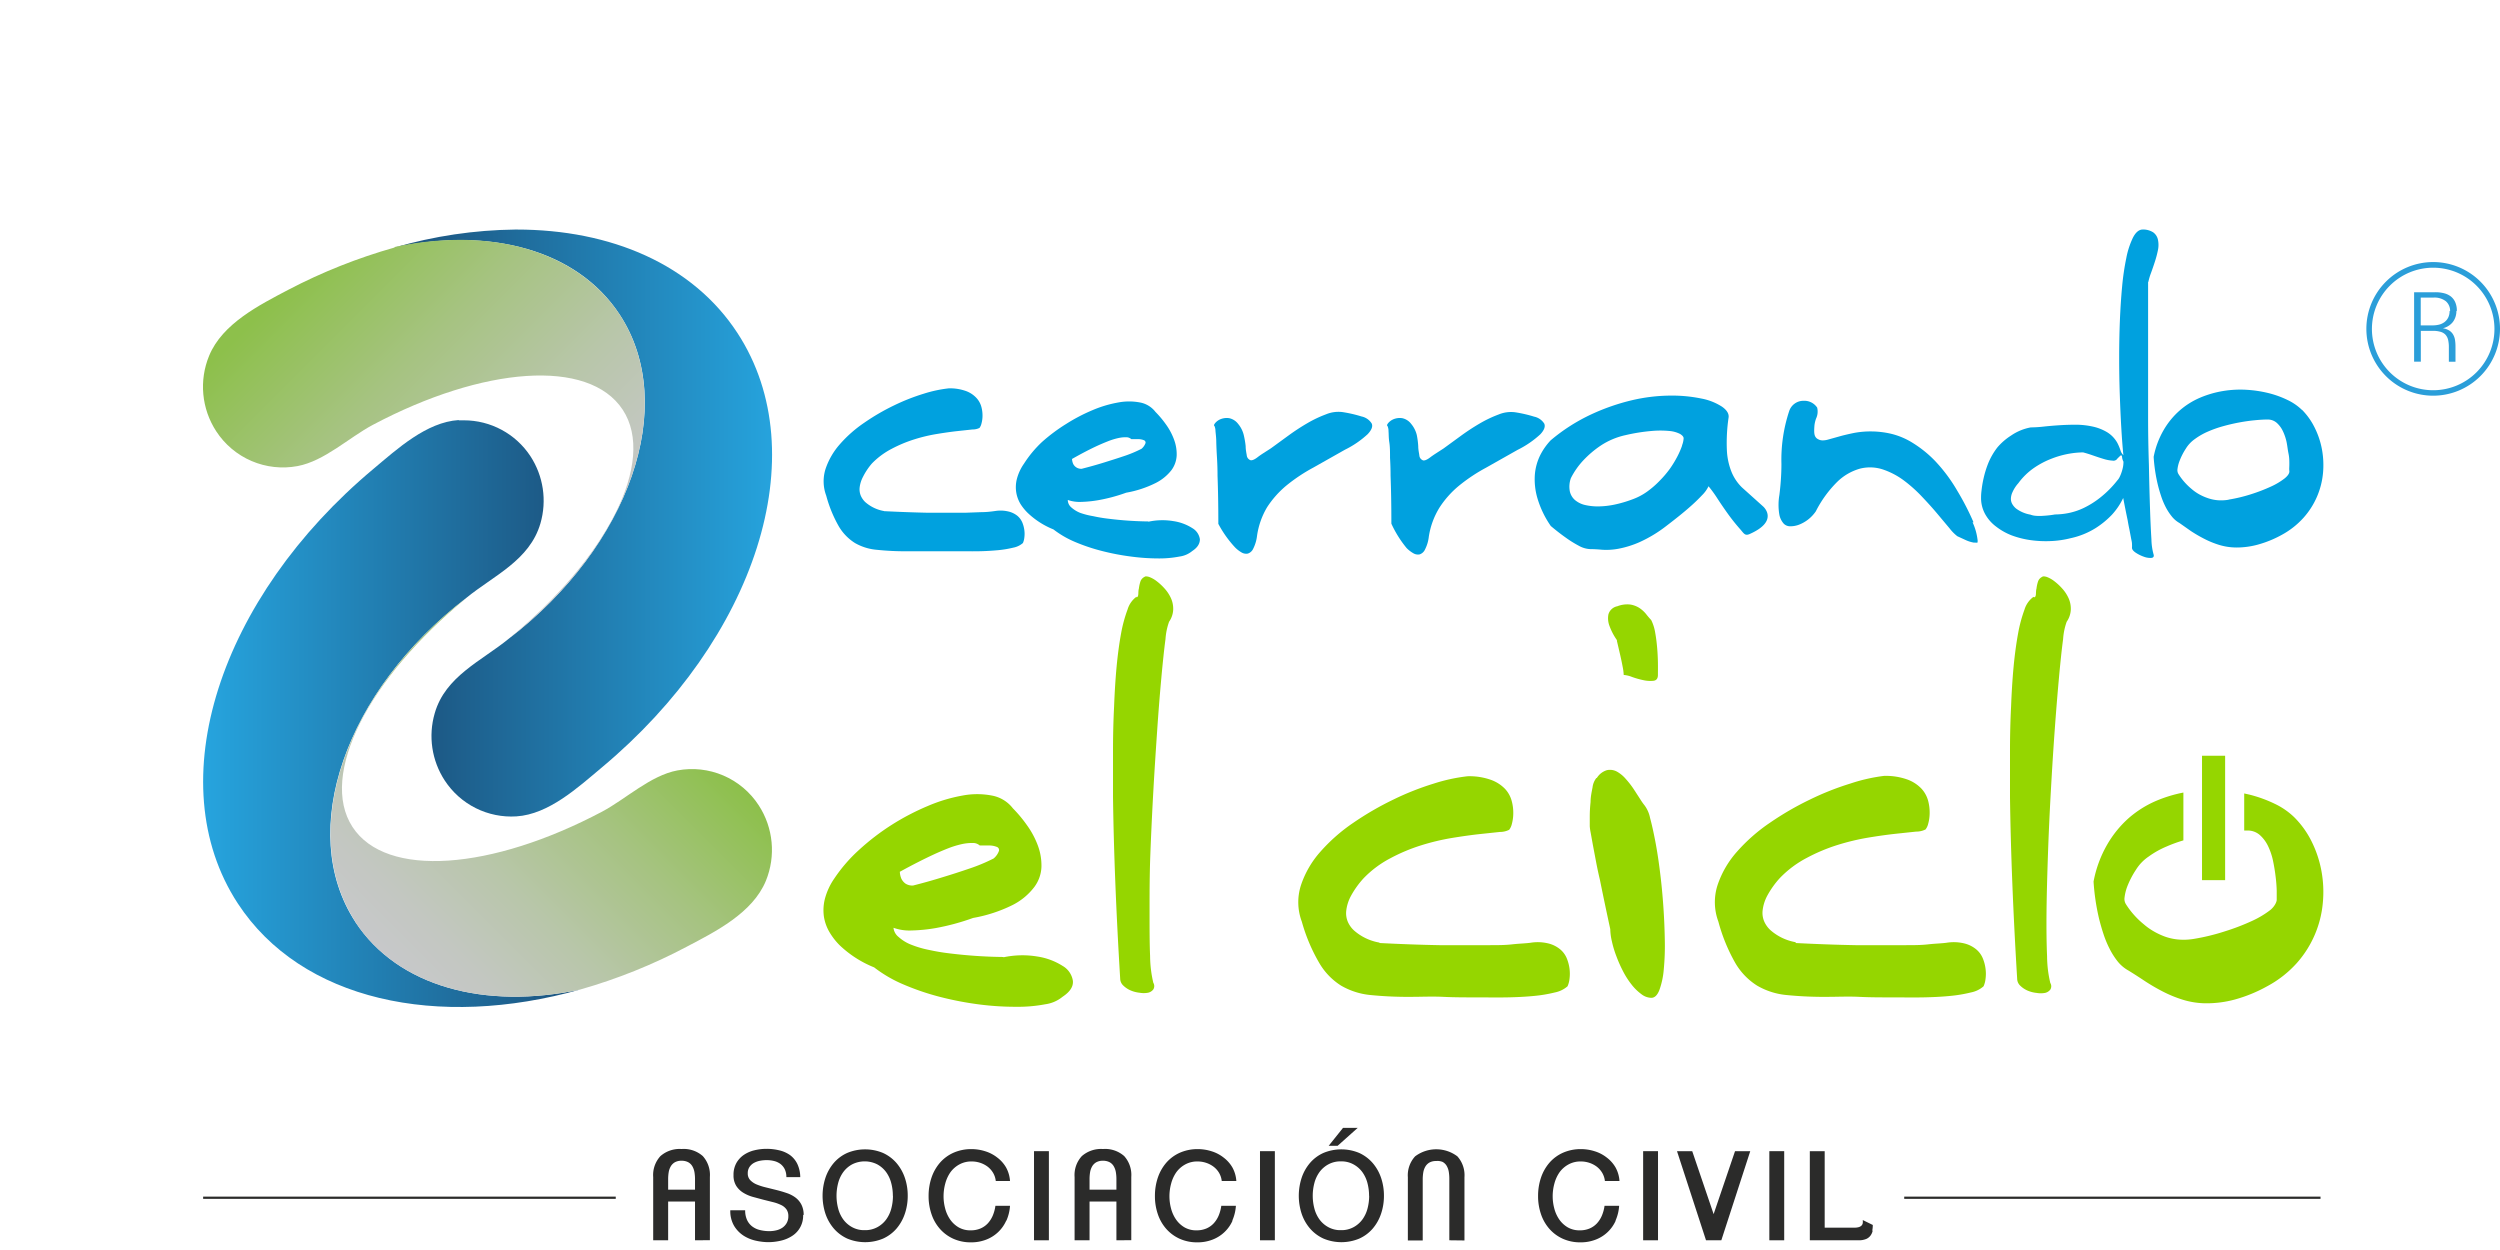 <svg xmlns="http://www.w3.org/2000/svg" xmlns:xlink="http://www.w3.org/1999/xlink" viewBox="0 0 279.13 139.53"><defs><clipPath id="clip-path" transform="translate(22.35 25.63)"><rect width="256.78" height="113.08" style="fill:none"/></clipPath><clipPath id="clip-path-2" transform="translate(22.35 25.63)"><path d="M28.87,21.27c-3.61.23-6.87,3.23-9.51,5.44-17.17,14.35-24,35-15.16,48.53,7.09,10.84,22.3,14.1,38.25,9.61-10.58,2.27-20.38-.29-25.13-7.55-6.63-10.14-1.07-25.84,12.39-36.17,3.06-2.5,7.08-4.19,8.28-8.32a9.09,9.09,0,0,0-1.12-7.51,8.88,8.88,0,0,0-7.44-4l-.56,0" style="fill:none"/></clipPath><linearGradient id="Degradado_sin_nombre" x1="-306.76" y1="188.37" x2="-304.69" y2="188.37" gradientTransform="matrix(20.36, 0, 0, -20.36, 6268.52, 3916.24)" gradientUnits="userSpaceOnUse"><stop offset="0" stop-color="#26a4de"/><stop offset="1" stop-color="#1c527d"/></linearGradient><clipPath id="clip-path-3" transform="translate(22.35 25.63)"><path d="M17.31,77.3c4.75,7.26,14.55,9.82,25.13,7.55a61.08,61.08,0,0,0,11.89-4.78c3.2-1.68,7.35-3.76,8.83-7.35a9.13,9.13,0,0,0-.8-8.44,8.88,8.88,0,0,0-9.08-3.89c-3,.56-5.75,3.19-8.4,4.6C32.55,71.52,20.75,72.47,17,66.69s1.78-16.59,12.73-25.56c-13.46,10.33-19,26-12.39,36.17" style="fill:none"/></clipPath><linearGradient id="Degradado_sin_nombre_2" x1="-307.84" y1="174.85" x2="-305.77" y2="174.85" gradientTransform="matrix(20.11, 0, 0, -20.11, 6203.99, 3580.2)" gradientUnits="userSpaceOnUse"><stop offset="0" stop-color="#c7c8ca"/><stop offset="0.01" stop-color="#c7c8ca"/><stop offset="0.15" stop-color="#c3c7c1"/><stop offset="0.38" stop-color="#b8c6a9"/><stop offset="0.67" stop-color="#a6c381"/><stop offset="1" stop-color="#8dc04b"/></linearGradient><clipPath id="clip-path-4" transform="translate(22.35 25.63)"><path d="M35.17,0A50.25,50.25,0,0,0,21.72,2C32.3-.31,42.1,2.24,46.85,9.51c6.63,10.14,1.06,25.83-12.39,36.17-3.06,2.5-7.08,4.19-8.27,8.32a9.08,9.08,0,0,0,1.12,7.52,8.88,8.88,0,0,0,8,4c3.61-.23,6.86-3.22,9.51-5.44C62,45.75,68.81,25.09,60,11.57,55,3.89,45.86,0,35.32,0Z" style="fill:none"/></clipPath><linearGradient id="Degradado_sin_nombre_3" x1="-306.22" y1="188.97" x2="-304.15" y2="188.97" gradientTransform="matrix(20.36, 0, 0, -20.36, 6279.24, 3906.18)" gradientUnits="userSpaceOnUse"><stop offset="0" stop-color="#1c527d"/><stop offset="1" stop-color="#26a4de"/></linearGradient><clipPath id="clip-path-5" transform="translate(22.35 25.63)"><path d="M21.72,2A61.93,61.93,0,0,0,9.83,6.73C6.63,8.42,2.48,10.49,1,14.09a9.09,9.09,0,0,0,.79,8.43,8.88,8.88,0,0,0,9.08,3.89c3-.56,5.75-3.19,8.4-4.6,12.31-6.53,24.12-7.47,27.91-1.69S45.41,36.71,34.46,45.68c13.45-10.33,19-26,12.39-36.17C43.22,4,36.64,1.15,29,1.15a35,35,0,0,0-7.3.8" style="fill:none"/></clipPath><linearGradient id="Degradado_sin_nombre_4" x1="-316.36" y1="197.49" x2="-314.29" y2="197.49" gradientTransform="matrix(0, 22.73, 22.73, 0, -4463.09, 7190.11)" gradientUnits="userSpaceOnUse"><stop offset="0" stop-color="#8dc04b"/><stop offset="0.33" stop-color="#a6c381"/><stop offset="0.62" stop-color="#b8c6a9"/><stop offset="0.85" stop-color="#c3c7c1"/><stop offset="0.99" stop-color="#c7c8ca"/><stop offset="1" stop-color="#c7c8ca"/></linearGradient></defs><title>Ilustración 1</title><g id="Capa_2" data-name="Capa 2"><g id="Capa_2-2" data-name="Capa 2"><g id="Ilustración_1" data-name="Ilustración 1"><g style="clip-path:url(#clip-path)"><g style="clip-path:url(#clip-path-2)"><rect x="17.71" y="46.88" width="47.09" height="68.09" style="fill:url(#Degradado_sin_nombre)"/></g><g style="clip-path:url(#clip-path-3)"><rect x="2.27" y="28.92" width="70.4" height="70.4" transform="translate(-12.01 70.91) rotate(-45)" style="fill:url(#Degradado_sin_nombre_2)"/></g><g style="clip-path:url(#clip-path-4)"><rect x="44.07" y="25.32" width="47.09" height="66.04" style="fill:url(#Degradado_sin_nombre_3)"/></g><g style="clip-path:url(#clip-path-5)"><rect x="-7.99" y="-11.27" width="69.36" height="69.36" transform="translate(13.61 51.36) rotate(-45)" style="fill:url(#Degradado_sin_nombre_4)"/></g><g style="clip-path:url(#clip-path)"><path d="M89.66,81.26a10.15,10.15,0,0,1,3.83-.09,7.28,7.28,0,0,1,2.81,1.05,2.32,2.32,0,0,1,1.14,1.67q.09.95-1.15,1.77a3.86,3.86,0,0,1-1.94.84,16.35,16.35,0,0,1-3.25.28A31.85,31.85,0,0,1,87,86.52a36.16,36.16,0,0,1-4.34-.83,28.22,28.22,0,0,1-4.08-1.38,14.67,14.67,0,0,1-3.33-1.93,12.12,12.12,0,0,1-3.87-2.49,7.36,7.36,0,0,1-1.09-1.4,5,5,0,0,1-.64-1.72,5.17,5.17,0,0,1,.09-2,7.23,7.23,0,0,1,1.08-2.34,17.21,17.21,0,0,1,2.78-3.2,26.13,26.13,0,0,1,3.62-2.77,27.08,27.08,0,0,1,4-2.09,17.67,17.67,0,0,1,3.87-1.17,8.73,8.73,0,0,1,3.33,0,3.83,3.83,0,0,1,2.32,1.42,14.86,14.86,0,0,1,1.59,1.91,9.54,9.54,0,0,1,1.2,2.25,6.38,6.38,0,0,1,.4,2.37,4,4,0,0,1-.8,2.26,7,7,0,0,1-2.41,2,16.16,16.16,0,0,1-4.42,1.45,25.72,25.72,0,0,1-4.17,1.13,18.26,18.26,0,0,1-2.72.27,5.29,5.29,0,0,1-2-.3A1.5,1.5,0,0,0,78,79a4.5,4.5,0,0,0,1.37.84,11.3,11.3,0,0,0,2,.59c.73.16,1.48.29,2.25.38a53.41,53.41,0,0,0,6.09.41M78.12,71.73a2.15,2.15,0,0,0,.18.77,1.49,1.49,0,0,0,.44.52,1.41,1.41,0,0,0,.86.22q1.74-.44,3.37-.95,1.39-.42,2.94-.95a19.46,19.46,0,0,0,2.68-1.12,1.94,1.94,0,0,0,.6-.86.37.37,0,0,0-.24-.43,2.26,2.26,0,0,0-.81-.16c-.36,0-.72,0-1.1,0a1.14,1.14,0,0,0-.8-.28,5.41,5.41,0,0,0-1.21.13,10.34,10.34,0,0,0-1.45.44q-.77.3-1.54.65-1.8.83-3.93,2" transform="translate(22.35 25.63)" style="fill:#95d600"/><path d="M104.53,41.06c.12,0,.19-.1.21-.3s0-.42.07-.68a4.07,4.07,0,0,1,.16-.75.89.89,0,0,1,.47-.55c.08-.08.25-.07.5,0a3.17,3.17,0,0,1,.83.46,6.38,6.38,0,0,1,.9.83,4.21,4.21,0,0,1,.72,1.09,2.9,2.9,0,0,1,.25,1.27,2.57,2.57,0,0,1-.46,1.36,7.09,7.09,0,0,0-.4,1.94c-.15,1.11-.3,2.55-.46,4.29s-.32,3.72-.47,5.92-.3,4.47-.43,6.8-.24,4.65-.33,7S106,74.15,106,76.1s0,3.63.06,5a13.48,13.48,0,0,0,.36,3,.71.71,0,0,1,0,.74,1,1,0,0,1-.59.37,2.62,2.62,0,0,1-.95,0,3.43,3.43,0,0,1-1-.26,2.7,2.7,0,0,1-.82-.55,1.08,1.08,0,0,1-.34-.78q-.68-11.22-.8-20.28,0-2.58,0-5.14t.12-4.93c.06-1.58.15-3.06.28-4.45s.3-2.63.5-3.72a15.58,15.58,0,0,1,.73-2.69,2.74,2.74,0,0,1,1-1.42" transform="translate(22.35 25.63)" style="fill:#95d600"/><path d="M131.68,79.66q3.49.18,6.68.24l2.8,0q1.43,0,2.78,0c.89,0,1.74,0,2.53-.09s1.48-.1,2.07-.18a5,5,0,0,1,2,.08,3.32,3.32,0,0,1,1.3.65,2.6,2.6,0,0,1,.74,1,4.61,4.61,0,0,1,.31,1.17,4.45,4.45,0,0,1,0,1.13,2.81,2.81,0,0,1-.22.83,3.07,3.07,0,0,1-1.42.69,15.61,15.61,0,0,1-2.34.39c-.91.09-1.92.14-3,.16s-2.27,0-3.47,0-2.42,0-3.66-.06-2.43,0-3.59,0a41.93,41.93,0,0,1-4.5-.2,8.07,8.07,0,0,1-3.3-1.05,7.36,7.36,0,0,1-2.44-2.53A19.46,19.46,0,0,1,123,77.27a6.17,6.17,0,0,1-.09-4.08,10.74,10.74,0,0,1,2.17-3.73,19.39,19.39,0,0,1,3.68-3.23,34,34,0,0,1,4.47-2.59,31.07,31.07,0,0,1,4.5-1.78,19.36,19.36,0,0,1,3.78-.82,7.18,7.18,0,0,1,2.6.4,4.12,4.12,0,0,1,1.57,1,3.19,3.19,0,0,1,.75,1.34,5,5,0,0,1,.18,1.41,4.56,4.56,0,0,1-.16,1.18,1.68,1.68,0,0,1-.3.65,2.33,2.33,0,0,1-1.05.24l-2.26.24q-1.36.15-3.08.43a25.64,25.64,0,0,0-3.46.83,19.82,19.82,0,0,0-3.42,1.44,11.58,11.58,0,0,0-3,2.25,9.93,9.93,0,0,0-1.42,2,4.57,4.57,0,0,0-.5,1.61,2.48,2.48,0,0,0,.19,1.26,2.89,2.89,0,0,0,.67.93,5.76,5.76,0,0,0,2.84,1.36" transform="translate(22.35 25.63)" style="fill:#95d600"/><path d="M155.93,61.25a2,2,0,0,1,1.14-.89,1.62,1.62,0,0,1,1.11.16,3.67,3.67,0,0,1,1,.83,9.67,9.67,0,0,1,.89,1.15l.72,1.11a7,7,0,0,0,.5.71,3.51,3.51,0,0,1,.59,1.36q.29,1.07.59,2.64t.53,3.46c.16,1.26.28,2.55.37,3.85s.14,2.56.16,3.77a27.93,27.93,0,0,1-.12,3.24,8.87,8.87,0,0,1-.49,2.28q-.34.86-.9.86a1.89,1.89,0,0,1-1.12-.42,5.62,5.62,0,0,1-1.08-1.06,9.09,9.09,0,0,1-.95-1.48,15,15,0,0,1-.75-1.69,11.6,11.6,0,0,1-.5-1.66,6.35,6.35,0,0,1-.18-1.36q-.65-3-1.15-5.48-.24-1-.44-2.06t-.35-1.85l-.25-1.39a5.29,5.29,0,0,1-.1-.71q0-.29,0-1.07t.09-1.63c0-.57.12-1.11.22-1.63a2.07,2.07,0,0,1,.44-1.07m2.31-15.34a6.79,6.79,0,0,1-.86-1.63,2.37,2.37,0,0,1-.12-1.27,1.28,1.28,0,0,1,1-.92,3,3,0,0,1,1.46-.19,2.69,2.69,0,0,1,1,.38,3.36,3.36,0,0,1,.74.67c.2.26.4.49.58.68a4.8,4.8,0,0,1,.44,1.38c.1.54.17,1.1.22,1.67s.08,1.14.09,1.69,0,1,0,1.39-.16.61-.49.65a3.52,3.52,0,0,1-1.14-.07,9.17,9.17,0,0,1-1.27-.36,3.1,3.1,0,0,0-.92-.22,5.77,5.77,0,0,0-.12-.93q-.12-.64-.27-1.29t-.38-1.63" transform="translate(22.35 25.63)" style="fill:#95d600"/><path d="M178.13,79.66q3.49.18,6.69.24l2.79,0c1,0,1.88,0,2.78,0s1.74,0,2.53-.09,1.48-.1,2.07-.18a5,5,0,0,1,2,.08,3.36,3.36,0,0,1,1.3.65,2.61,2.61,0,0,1,.74,1,4.53,4.53,0,0,1,.31,1.17,4.27,4.27,0,0,1,0,1.13,2.81,2.81,0,0,1-.22.83,3,3,0,0,1-1.42.69,15.6,15.6,0,0,1-2.34.39c-.91.09-1.92.14-3,.16s-2.27,0-3.48,0-2.42,0-3.65-.06-2.43,0-3.59,0a42,42,0,0,1-4.5-.2,8,8,0,0,1-3.3-1.05,7.35,7.35,0,0,1-2.44-2.53,19.46,19.46,0,0,1-1.89-4.62,6.2,6.2,0,0,1-.09-4.08,10.78,10.78,0,0,1,2.17-3.73,19.39,19.39,0,0,1,3.68-3.23,33.71,33.71,0,0,1,4.47-2.59,31.24,31.24,0,0,1,4.49-1.78A19.36,19.36,0,0,1,188,61a7.19,7.19,0,0,1,2.6.4,4.12,4.12,0,0,1,1.56,1,3.24,3.24,0,0,1,.76,1.34,5.1,5.1,0,0,1,.18,1.41,4.55,4.55,0,0,1-.16,1.18,1.68,1.68,0,0,1-.3.65,2.32,2.32,0,0,1-1.05.24l-2.26.24c-.91.1-1.93.24-3.08.43a25.74,25.74,0,0,0-3.46.83,19.93,19.93,0,0,0-3.42,1.44,11.66,11.66,0,0,0-3,2.25,10,10,0,0,0-1.42,2,4.6,4.6,0,0,0-.5,1.61,2.43,2.43,0,0,0,.19,1.26,2.92,2.92,0,0,0,.67.93,5.75,5.75,0,0,0,2.84,1.36" transform="translate(22.35 25.63)" style="fill:#95d600"/><path d="M204.75,41.06c.12,0,.19-.1.21-.3s0-.42.07-.68a3.91,3.91,0,0,1,.16-.75.89.89,0,0,1,.47-.55c.08-.08.25-.07.5,0a3.22,3.22,0,0,1,.83.46,6.26,6.26,0,0,1,.9.83,4.11,4.11,0,0,1,.72,1.09,2.88,2.88,0,0,1,.25,1.27,2.57,2.57,0,0,1-.46,1.36,7.09,7.09,0,0,0-.4,1.94c-.15,1.11-.3,2.55-.46,4.29s-.32,3.72-.48,5.92-.3,4.47-.43,6.8-.24,4.65-.32,7-.14,4.44-.16,6.38,0,3.63.06,5a13.23,13.23,0,0,0,.36,3,.7.7,0,0,1,0,.74,1,1,0,0,1-.59.37,2.62,2.62,0,0,1-.95,0,3.41,3.41,0,0,1-1-.26,2.73,2.73,0,0,1-.82-.55,1.09,1.09,0,0,1-.34-.78q-.68-11.22-.8-20.28,0-2.58,0-5.14t.12-4.93c.06-1.58.15-3.06.28-4.45s.3-2.63.5-3.72a15.79,15.79,0,0,1,.72-2.69,2.74,2.74,0,0,1,1-1.42" transform="translate(22.35 25.63)" style="fill:#95d600"/><path d="M236.84,71.6a12.4,12.4,0,0,0-1.09-3.27,10.22,10.22,0,0,0-1.92-2.69,8.12,8.12,0,0,0-2.17-1.51,14.62,14.62,0,0,0-2.9-1.05l-.54-.12v4.14h.34a2.05,2.05,0,0,1,1.39.49,3.93,3.93,0,0,1,.93,1.24,7.23,7.23,0,0,1,.56,1.66q.19.91.29,1.78a15.63,15.63,0,0,1,.12,1.57c0,.46,0,.8,0,1s-.2.71-.71,1.13a10.39,10.39,0,0,1-2.06,1.23,24.68,24.68,0,0,1-3,1.15,23.47,23.47,0,0,1-3.49.85,6.86,6.86,0,0,1-1.71.07,6,6,0,0,1-1.49-.32,8,8,0,0,1-1.3-.61,7.09,7.09,0,0,1-1.08-.77,9.33,9.33,0,0,1-2-2.25,1.1,1.1,0,0,1-.15-.74,5.18,5.18,0,0,1,.28-1.17,9.86,9.86,0,0,1,1-1.94A4.92,4.92,0,0,1,217.56,70a10,10,0,0,1,2-1.12,16.12,16.12,0,0,1,1.87-.68V62.86a15.17,15.17,0,0,0-3,.91,11.66,11.66,0,0,0-3.08,1.92,11.91,11.91,0,0,0-2.44,3,13.08,13.08,0,0,0-1.51,4.11,24.85,24.85,0,0,0,.62,4.17c.14.55.3,1.12.49,1.69a11.22,11.22,0,0,0,.68,1.64,8.32,8.32,0,0,0,.92,1.44,4.11,4.11,0,0,0,1.2,1q.86.53,1.79,1.15a21.78,21.78,0,0,0,2,1.17,13.87,13.87,0,0,0,2.26.93,8.9,8.9,0,0,0,2.65.4,12,12,0,0,0,3.12-.41,16.3,16.3,0,0,0,3.67-1.5,12.13,12.13,0,0,0,3.3-2.59A11.68,11.68,0,0,0,237,75.15a12.87,12.87,0,0,0-.16-3.55" transform="translate(22.35 25.63)" style="fill:#95d600"/><rect x="245.86" y="84.38" width="2.58" height="13.89" style="fill:#95d600"/><path d="M76.33,31.44q2.58.13,4.94.18l2.07,0q1.06,0,2.06,0l1.87-.07c.59,0,1.09-.07,1.53-.13a3.74,3.74,0,0,1,1.44.06,2.5,2.5,0,0,1,1,.48,2,2,0,0,1,.55.74,3.43,3.43,0,0,1,.23.86,3.11,3.11,0,0,1,0,.83,2,2,0,0,1-.16.61,2.27,2.27,0,0,1-1.05.51,11.86,11.86,0,0,1-1.73.29c-.67.06-1.42.11-2.24.12s-1.68,0-2.57,0l-2.7,0q-1.37,0-2.66,0a30.22,30.22,0,0,1-3.33-.16A5.9,5.9,0,0,1,73.11,35a5.47,5.47,0,0,1-1.81-1.87,14.38,14.38,0,0,1-1.4-3.42,4.56,4.56,0,0,1-.07-3,8,8,0,0,1,1.61-2.76,14.21,14.21,0,0,1,2.72-2.39,24.66,24.66,0,0,1,3.3-1.92,22.94,22.94,0,0,1,3.32-1.31,14.41,14.41,0,0,1,2.8-.6,5.28,5.28,0,0,1,1.92.3,3,3,0,0,1,1.16.76,2.39,2.39,0,0,1,.56,1,3.68,3.68,0,0,1,.13,1,3.36,3.36,0,0,1-.12.88,1.27,1.27,0,0,1-.22.48,1.72,1.72,0,0,1-.78.17l-1.67.18q-1,.11-2.28.32a18.13,18.13,0,0,0-2.56.61,15,15,0,0,0-2.53,1.06A8.58,8.58,0,0,0,75,26.12,7.25,7.25,0,0,0,74,27.62a3.38,3.38,0,0,0-.37,1.19,1.87,1.87,0,0,0,.14.93,2.21,2.21,0,0,0,.49.69,4.27,4.27,0,0,0,2.1,1" transform="translate(22.35 25.63)" style="fill:#00a1df"/><path d="M105.87,32.62a7.47,7.47,0,0,1,2.83-.06,5.36,5.36,0,0,1,2.08.78,1.72,1.72,0,0,1,.84,1.24c0,.47-.24.91-.85,1.31a2.81,2.81,0,0,1-1.43.62,12,12,0,0,1-2.41.21,23.35,23.35,0,0,1-3-.21,26.44,26.44,0,0,1-3.2-.61,20.85,20.85,0,0,1-3-1,10.8,10.8,0,0,1-2.46-1.42,9,9,0,0,1-2.87-1.84,5.46,5.46,0,0,1-.81-1,3.68,3.68,0,0,1-.47-1.27,3.76,3.76,0,0,1,.06-1.5,5.33,5.33,0,0,1,.8-1.73A12.63,12.63,0,0,1,94,23.71a19.44,19.44,0,0,1,2.68-2,19.79,19.79,0,0,1,2.94-1.54,13.1,13.1,0,0,1,2.87-.86,6.49,6.49,0,0,1,2.46,0,2.82,2.82,0,0,1,1.71,1.05,11.11,11.11,0,0,1,1.18,1.41,7,7,0,0,1,.89,1.67,4.67,4.67,0,0,1,.3,1.75,3,3,0,0,1-.59,1.68,5.18,5.18,0,0,1-1.78,1.44,11.94,11.94,0,0,1-3.27,1.07,18.58,18.58,0,0,1-3.08.83,13.39,13.39,0,0,1-2,.2,3.92,3.92,0,0,1-1.44-.22,1.1,1.1,0,0,0,.38.82,3.37,3.37,0,0,0,1,.62A8.44,8.44,0,0,0,99.7,32q.81.18,1.66.28a39.33,39.33,0,0,0,4.51.31m-8.53-7a1.67,1.67,0,0,0,.13.57,1,1,0,0,0,.33.38,1,1,0,0,0,.63.17c.86-.22,1.69-.45,2.49-.7s1.41-.44,2.18-.7a13.7,13.7,0,0,0,2-.83,1.49,1.49,0,0,0,.45-.64.28.28,0,0,0-.18-.32,1.72,1.72,0,0,0-.6-.12l-.81,0a.84.84,0,0,0-.59-.21,3.73,3.73,0,0,0-.9.1,7.68,7.68,0,0,0-1.07.33c-.38.15-.76.31-1.14.48q-1.33.61-2.91,1.51" transform="translate(22.35 25.63)" style="fill:#00a1df"/><path d="M113.68,32.84q0-3-.09-5.34,0-1-.06-2t-.08-1.74c0-.51-.06-.93-.09-1.26a1.4,1.4,0,0,0-.11-.56c-.09-.06-.06-.17.09-.35a1.55,1.55,0,0,1,.62-.43,1.86,1.86,0,0,1,.93-.1,1.7,1.7,0,0,1,1,.64,3.07,3.07,0,0,1,.63,1.25,9.71,9.71,0,0,1,.21,1.23c0,.38.07.71.12,1a.65.65,0,0,0,.39.56c.13.06.41,0,.82-.32s.91-.61,1.5-1l1.92-1.4a24.47,24.47,0,0,1,2.12-1.39,13.42,13.42,0,0,1,2.1-1,3.62,3.62,0,0,1,1.84-.25,14.42,14.42,0,0,1,2.13.49,1.75,1.75,0,0,1,1.13.78c.15.32,0,.72-.44,1.19a10.65,10.65,0,0,1-2.54,1.74l-3.54,2a19,19,0,0,0-3,2,10.73,10.73,0,0,0-2.16,2.43A8.61,8.61,0,0,0,118,34.2a4.29,4.29,0,0,1-.43,1.44,1,1,0,0,1-.6.54,1,1,0,0,1-.7-.13,3.39,3.39,0,0,1-.74-.58,12.3,12.3,0,0,1-1.86-2.63" transform="translate(22.35 25.63)" style="fill:#00a1df"/><path d="M133,32.84q0-3-.09-5.34,0-1-.06-2c0-.65,0-1.23-.08-1.74s-.06-.93-.09-1.26a1.35,1.35,0,0,0-.11-.56c-.09-.06-.06-.17.09-.35a1.59,1.59,0,0,1,.62-.43,1.86,1.86,0,0,1,.93-.1,1.69,1.69,0,0,1,1,.64,3.07,3.07,0,0,1,.63,1.25A9,9,0,0,1,136,24.2c0,.38.08.71.12,1a.64.64,0,0,0,.39.56c.13.06.4,0,.82-.32s.91-.61,1.5-1l1.92-1.4a24.47,24.47,0,0,1,2.12-1.39,13.44,13.44,0,0,1,2.1-1,3.62,3.62,0,0,1,1.84-.25,14.55,14.55,0,0,1,2.13.49,1.75,1.75,0,0,1,1.13.78c.14.32,0,.72-.44,1.19a10.72,10.72,0,0,1-2.54,1.74l-3.54,2a19,19,0,0,0-3,2,10.7,10.7,0,0,0-2.17,2.43,8.64,8.64,0,0,0-1.2,3.26,4.11,4.11,0,0,1-.43,1.44,1,1,0,0,1-.6.54,1,1,0,0,1-.7-.13,3.39,3.39,0,0,1-.75-.58A12.3,12.3,0,0,1,133,32.84" transform="translate(22.35 25.63)" style="fill:#00a1df"/><path d="M172.14,28.79a5.12,5.12,0,0,1-1.15-1.7,7.43,7.43,0,0,1-.53-2.44,19.26,19.26,0,0,1,.19-3.66c.06-.42-.19-.83-.73-1.21a6.41,6.41,0,0,0-2.3-.91,16.12,16.12,0,0,0-3.47-.33,19.23,19.23,0,0,0-4.22.5,23.77,23.77,0,0,0-4.58,1.58,20.34,20.34,0,0,0-4.56,2.91,7,7,0,0,0-1.17,1.66,6,6,0,0,0-.6,2.17,7.47,7.47,0,0,0,.29,2.65,10.75,10.75,0,0,0,1.49,3.09c.57.48,1.12.91,1.66,1.29a12.13,12.13,0,0,0,1.44.9,2.87,2.87,0,0,0,1.31.39q.55,0,1.32.07a7.31,7.31,0,0,0,1.81-.11,10.88,10.88,0,0,0,2.35-.73,14.74,14.74,0,0,0,3-1.81q1.64-1.25,2.58-2.08a19.35,19.35,0,0,0,1.42-1.36,3.51,3.51,0,0,0,.72-1,13.93,13.93,0,0,1,1,1.38q.54.83,1.17,1.71a21.59,21.59,0,0,0,1.35,1.69c.42.47.53.79,1.06.56,3.37-1.48,1.52-3.08,1.52-3.08Zm-6.69-4.64a9.3,9.3,0,0,1-.5,1.15,11.85,11.85,0,0,1-.82,1.36A11.42,11.42,0,0,1,163,28a10.18,10.18,0,0,1-1.43,1.25,6.76,6.76,0,0,1-1.73.9,13.42,13.42,0,0,1-1.88.55,9.28,9.28,0,0,1-1.78.21,6.3,6.3,0,0,1-1.53-.15,2.69,2.69,0,0,1-1.14-.55,1.81,1.81,0,0,1-.59-1,2.84,2.84,0,0,1,.12-1.45,8.48,8.48,0,0,1,1.4-2,11.28,11.28,0,0,1,1.89-1.61,8.21,8.21,0,0,1,2.83-1.2,20.22,20.22,0,0,1,2.88-.46,10.67,10.67,0,0,1,2,0,3.22,3.22,0,0,1,1.19.33c.26.16.4.32.4.49a2.59,2.59,0,0,1-.17.77" transform="translate(22.35 25.63)" style="fill:#00a1df"/><path d="M217.49,5.87V7.41q0,1.35,0,3.44t0,4.71q0,2.62,0,5.35t.09,5.37q.05,2.64.12,4.76t.16,3.53a6.71,6.71,0,0,0,.23,1.66c.09.26,0,.41-.23.43a2,2,0,0,1-.84-.13,4,4,0,0,1-.91-.45c-.28-.19-.42-.37-.42-.55a3.74,3.74,0,0,0,0-.44c0-.2-.07-.44-.12-.72l-.17-.9c-.07-.32-.13-.64-.19-1q-.24-1.14-.5-2.5a7.52,7.52,0,0,1-1.25,1.86,9.62,9.62,0,0,1-1.81,1.49,8.68,8.68,0,0,1-2.81,1.14,10.75,10.75,0,0,1-2.18.32,12.32,12.32,0,0,1-2.27-.1,10.07,10.07,0,0,1-2.12-.53,6.87,6.87,0,0,1-1.77-1,4.39,4.39,0,0,1-1.21-1.39,3.72,3.72,0,0,1-.45-1.84c0-.12,0-.37.05-.76a11.32,11.32,0,0,1,.23-1.38,11.09,11.09,0,0,1,.53-1.71,7.6,7.6,0,0,1,1-1.73A6.76,6.76,0,0,1,202.19,23a5.7,5.7,0,0,1,2.2-.91,13.74,13.74,0,0,0,1.43-.09q.82-.09,1.75-.15t1.9-.06a9,9,0,0,1,1.85.21,5.32,5.32,0,0,1,1.58.62,3.25,3.25,0,0,1,1.15,1.19,5.54,5.54,0,0,1,.35.83,1.25,1.25,0,0,0,.33.55q-.13-1.29-.23-3t-.17-3.74q-.07-2-.07-4.12t.08-4.15q.08-2,.25-3.83a28.41,28.41,0,0,1,.47-3.19A9.14,9.14,0,0,1,215.8.9c.29-.56.62-.85,1-.9a2.09,2.09,0,0,1,1.27.32,1.36,1.36,0,0,1,.52.82,2.81,2.81,0,0,1,0,1.15,11.79,11.79,0,0,1-.34,1.29q-.21.65-.43,1.25a7.12,7.12,0,0,0-.3,1M214.06,28a1.43,1.43,0,0,0,.25-.37,3.9,3.9,0,0,0,.22-.54,4.53,4.53,0,0,0,.16-.6,3.34,3.34,0,0,0,.05-.57,1.47,1.47,0,0,1-.15-.45.85.85,0,0,0-.05-.25s-.06,0-.12,0l-.35.34a.52.52,0,0,1-.55.24,4.21,4.21,0,0,1-1-.19c-.37-.11-.76-.24-1.16-.38s-.78-.26-1.13-.35a9.84,9.84,0,0,0-1.57.15,10.16,10.16,0,0,0-1.92.54,9.45,9.45,0,0,0-2,1.05,7.34,7.34,0,0,0-1.74,1.7,3.81,3.81,0,0,0-.65,1,1.82,1.82,0,0,0-.18.77,1.19,1.19,0,0,0,.18.6,1.86,1.86,0,0,0,.4.46,3.76,3.76,0,0,0,1.6.68,2,2,0,0,0,.59.13,5,5,0,0,0,.85,0,10.86,10.86,0,0,0,1.31-.15,8,8,0,0,0,1.47-.15,7.27,7.27,0,0,0,1.72-.57,9.8,9.8,0,0,0,1.85-1.16A11.38,11.38,0,0,0,214.06,28" transform="translate(22.35 25.63)" style="fill:#00a1df"/><path d="M234.67,20.12a7.64,7.64,0,0,1,1.42,2,9.17,9.17,0,0,1,.81,2.42,9.75,9.75,0,0,1,.12,2.63,8.68,8.68,0,0,1-2.17,5,9.09,9.09,0,0,1-2.44,1.92,12.1,12.1,0,0,1-2.71,1.1,9,9,0,0,1-2.31.31,6.74,6.74,0,0,1-2-.3,10.31,10.31,0,0,1-1.67-.69,15.54,15.54,0,0,1-1.47-.86L221,32.77a3,3,0,0,1-.89-.77,6.23,6.23,0,0,1-.68-1.06,8.3,8.3,0,0,1-.5-1.22q-.21-.63-.36-1.25a18.17,18.17,0,0,1-.46-3.09,9.61,9.61,0,0,1,1.12-3,8.74,8.74,0,0,1,1.8-2.19,8.6,8.6,0,0,1,2.27-1.42,11.29,11.29,0,0,1,2.55-.74,11.79,11.79,0,0,1,2.61-.14,13.52,13.52,0,0,1,2.47.37,10.88,10.88,0,0,1,2.15.78,6,6,0,0,1,1.61,1.12m-8.25,10a17.28,17.28,0,0,0,2.58-.62,19.09,19.09,0,0,0,2.2-.85,7.56,7.56,0,0,0,1.52-.91c.38-.31.55-.59.52-.83s0-.41,0-.76,0-.73-.09-1.16-.13-.87-.22-1.31a5.45,5.45,0,0,0-.42-1.23,2.9,2.9,0,0,0-.69-.92,1.52,1.52,0,0,0-1-.36q-.61,0-1.42.08c-.54.05-1.11.13-1.71.24s-1.21.25-1.82.42a12.55,12.55,0,0,0-1.73.61,7.41,7.41,0,0,0-1.45.83,3.6,3.6,0,0,0-1,1.06,7.14,7.14,0,0,0-.73,1.44,3.77,3.77,0,0,0-.21.86.84.84,0,0,0,.11.55,7,7,0,0,0,1.46,1.66,5.18,5.18,0,0,0,.8.57,5.76,5.76,0,0,0,1,.45,4.46,4.46,0,0,0,1.1.24,4.94,4.94,0,0,0,1.27-.06" transform="translate(22.35 25.63)" style="fill:#00a1df"/><path d="M198,32.69a29.72,29.72,0,0,0-1.83-3.55,17.85,17.85,0,0,0-2.49-3.33,12.85,12.85,0,0,0-2.49-2,8.12,8.12,0,0,0-2.36-1,10,10,0,0,0-2.23-.27,9.86,9.86,0,0,0-2,.18c-.62.13-1.18.26-1.66.4l-1.22.34a2.16,2.16,0,0,1-.55.08,1,1,0,0,1-.52-.13.68.68,0,0,1-.22-.16c-.22-.24-.26-.57-.19-1.41a3.39,3.39,0,0,1,.18-.74,1.83,1.83,0,0,0,.12-1.22,1.72,1.72,0,0,0-1.52-.76,1.67,1.67,0,0,0-1.61,1.17,17.24,17.24,0,0,0-.86,5.87c0,1.13-.08,2.31-.23,3.49a6.47,6.47,0,0,0,0,2.19,2.1,2.1,0,0,0,.49,1,1,1,0,0,0,.67.29h.09a2.69,2.69,0,0,0,.95-.18,4.05,4.05,0,0,0,1.87-1.49,12.73,12.73,0,0,1,2.4-3.3,5.94,5.94,0,0,1,2.55-1.47,4.58,4.58,0,0,1,2.58.11,8.46,8.46,0,0,1,2.28,1.2,15.52,15.52,0,0,1,2,1.78c.62.65,1.21,1.3,1.73,1.92l1.4,1.67a4.75,4.75,0,0,0,.86.87l.89.41a3.62,3.62,0,0,0,.93.3l.18,0a.56.56,0,0,0,.25,0,.94.94,0,0,0,0-.37,6.43,6.43,0,0,0-.55-1.9" transform="translate(22.35 25.63)" style="fill:#00a1df"/><path d="M251.91,9.08a2,2,0,0,1-.4,1.25,2,2,0,0,1-1.11.69,1.88,1.88,0,0,1,.72.26,1.31,1.31,0,0,1,.43.45,1.7,1.7,0,0,1,.21.62,4.83,4.83,0,0,1,.05.76v1.65h-.74V13.18a3.73,3.73,0,0,0-.08-.85,1.31,1.31,0,0,0-.29-.58,1.2,1.2,0,0,0-.55-.33,3,3,0,0,0-.86-.11h-1.35v3.44h-.75V7h2.34a3.79,3.79,0,0,1,1,.11,2.05,2.05,0,0,1,.76.36,1.68,1.68,0,0,1,.49.64,2.31,2.31,0,0,1,.18,1m-.75,0A1.42,1.42,0,0,0,250.73,8a2.07,2.07,0,0,0-1.42-.4h-1.38v3.1h1.33a2.94,2.94,0,0,0,.7-.08,1.71,1.71,0,0,0,.61-.28,1.42,1.42,0,0,0,.42-.5,1.6,1.6,0,0,0,.16-.75" transform="translate(22.35 25.63)" style="fill:#2b9ed9"/><path d="M249.32,18.55a7.46,7.46,0,1,1,7.46-7.46,7.47,7.47,0,0,1-7.46,7.46m0-14.29a6.84,6.84,0,1,0,6.84,6.84,6.84,6.84,0,0,0-6.84-6.84" transform="translate(22.35 25.63)" style="fill:#2b9ed9"/><path d="M55.25,112.85v-4.33h-3v4.33H50.58v-7.06a3.12,3.12,0,0,1,.81-2.34,3.25,3.25,0,0,1,2.36-.79,3.21,3.21,0,0,1,2.37.79,3.15,3.15,0,0,1,.79,2.33v7.06Zm0-6.8a4.79,4.79,0,0,0-.06-.79,2,2,0,0,0-.23-.66,1.2,1.2,0,0,0-.46-.46,1.54,1.54,0,0,0-.75-.17,1.48,1.48,0,0,0-.75.17,1.27,1.27,0,0,0-.46.46,1.92,1.92,0,0,0-.23.66,4.71,4.71,0,0,0-.06.77v1.17h3Z" transform="translate(22.35 25.63)" style="fill:#2b2b2a"/><path d="M67.32,110a2.66,2.66,0,0,1-1.22,2.36,3.87,3.87,0,0,1-1.25.53,6.21,6.21,0,0,1-1.43.17,6.53,6.53,0,0,1-1.36-.16,4.23,4.23,0,0,1-1.38-.56,3.4,3.4,0,0,1-1.06-1.09,3.24,3.24,0,0,1-.43-1.75h1.66a2.51,2.51,0,0,0,.21,1.08,1.91,1.91,0,0,0,.57.72,2.28,2.28,0,0,0,.85.4,4.36,4.36,0,0,0,1.07.13,3.34,3.34,0,0,0,.77-.09,2.07,2.07,0,0,0,.68-.29,1.59,1.59,0,0,0,.48-.52,1.48,1.48,0,0,0,.19-.77,1.28,1.28,0,0,0-.21-.76,1.54,1.54,0,0,0-.58-.48,4.59,4.59,0,0,0-.88-.32l-1.12-.28L61.69,108a4.18,4.18,0,0,1-1.07-.47,2.42,2.42,0,0,1-.77-.76,2.17,2.17,0,0,1-.3-1.2,2.66,2.66,0,0,1,.32-1.35,2.72,2.72,0,0,1,.84-.91,3.6,3.6,0,0,1,1.18-.51,5.75,5.75,0,0,1,1.34-.16,6,6,0,0,1,1.44.17,3.38,3.38,0,0,1,1.19.53,2.68,2.68,0,0,1,.82,1A3.55,3.55,0,0,1,67,105.8H65.45a2,2,0,0,0-.18-.88,1.65,1.65,0,0,0-.48-.59,2,2,0,0,0-.71-.33,3.46,3.46,0,0,0-.85-.1,4,4,0,0,0-.72.07,2.31,2.31,0,0,0-.68.24,1.45,1.45,0,0,0-.5.46,1.23,1.23,0,0,0-.19.71,1.06,1.06,0,0,0,.28.76,2.12,2.12,0,0,0,.72.48,6.55,6.55,0,0,0,1,.32l1.13.28q.61.15,1.17.34a3.53,3.53,0,0,1,1,.5,2.32,2.32,0,0,1,.68.79,2.5,2.5,0,0,1,.26,1.2" transform="translate(22.35 25.63)" style="fill:#2b2b2a"/><path d="M79,107.88a6.17,6.17,0,0,1-.32,2,5,5,0,0,1-.93,1.66,4.32,4.32,0,0,1-1.5,1.12,5.18,5.18,0,0,1-4,0,4.39,4.39,0,0,1-1.5-1.12,5,5,0,0,1-.94-1.66,6.46,6.46,0,0,1,0-4,5.07,5.07,0,0,1,.93-1.66,4.32,4.32,0,0,1,1.5-1.12,5.18,5.18,0,0,1,4,0,4.39,4.39,0,0,1,1.5,1.12,5,5,0,0,1,.94,1.66,6.17,6.17,0,0,1,.32,2m-1.66,0a5.56,5.56,0,0,0-.18-1.41,3.64,3.64,0,0,0-.57-1.23,3,3,0,0,0-1-.87,3.11,3.11,0,0,0-2.79,0,3,3,0,0,0-1,.87,3.64,3.64,0,0,0-.57,1.23,5.6,5.6,0,0,0,0,2.82,3.67,3.67,0,0,0,.57,1.23,3,3,0,0,0,1,.87,2.77,2.77,0,0,0,1.4.33,2.81,2.81,0,0,0,1.4-.33,3,3,0,0,0,1-.87,3.67,3.67,0,0,0,.57-1.23,5.55,5.55,0,0,0,.18-1.41" transform="translate(22.35 25.63)" style="fill:#2b2b2a"/><path d="M90,110.65a4,4,0,0,1-2.25,2.13,4.56,4.56,0,0,1-1.68.3,4.69,4.69,0,0,1-2-.41,4.42,4.42,0,0,1-1.49-1.11,4.77,4.77,0,0,1-.93-1.64,6.16,6.16,0,0,1-.32-2,6.35,6.35,0,0,1,.32-2.05,5,5,0,0,1,.94-1.67,4.37,4.37,0,0,1,1.51-1.12,4.91,4.91,0,0,1,2-.41,5.11,5.11,0,0,1,1.55.24,4.15,4.15,0,0,1,1.33.69,3.72,3.72,0,0,1,1,1.12,3.64,3.64,0,0,1,.44,1.51H88.83a2.22,2.22,0,0,0-.3-.91,2.43,2.43,0,0,0-.61-.69,2.89,2.89,0,0,0-.83-.43,3,3,0,0,0-.94-.15,2.76,2.76,0,0,0-1.4.34,3,3,0,0,0-1,.89,4,4,0,0,0-.56,1.24,5.4,5.4,0,0,0-.19,1.41,5.29,5.29,0,0,0,.18,1.37,3.82,3.82,0,0,0,.55,1.22,3,3,0,0,0,.94.88,2.59,2.59,0,0,0,1.35.34,2.77,2.77,0,0,0,1.11-.21,2.41,2.41,0,0,0,.82-.58,3,3,0,0,0,.55-.87,4.32,4.32,0,0,0,.29-1.08h1.63a4.84,4.84,0,0,1-.41,1.67" transform="translate(22.35 25.63)" style="fill:#2b2b2a"/><rect x="115.45" y="128.53" width="1.66" height="9.95" style="fill:#2b2b2a"/><path d="M102.3,112.85v-4.33h-3v4.33H97.63v-7.06a3.12,3.12,0,0,1,.81-2.34,3.25,3.25,0,0,1,2.36-.79,3.21,3.21,0,0,1,2.37.79,3.15,3.15,0,0,1,.79,2.33v7.06Zm0-6.8a4.79,4.79,0,0,0-.06-.79,2,2,0,0,0-.23-.66,1.2,1.2,0,0,0-.46-.46,1.54,1.54,0,0,0-.75-.17,1.48,1.48,0,0,0-.75.17,1.27,1.27,0,0,0-.46.46,1.92,1.92,0,0,0-.23.66,4.71,4.71,0,0,0-.06.77v1.17h3Z" transform="translate(22.35 25.63)" style="fill:#2b2b2a"/><path d="M115.27,110.65a4,4,0,0,1-2.25,2.13,4.56,4.56,0,0,1-1.68.3,4.69,4.69,0,0,1-2-.41,4.44,4.44,0,0,1-1.49-1.11,4.8,4.8,0,0,1-.93-1.64,6.16,6.16,0,0,1-.32-2,6.35,6.35,0,0,1,.32-2.05,5,5,0,0,1,.94-1.67,4.37,4.37,0,0,1,1.51-1.12,4.91,4.91,0,0,1,2-.41,5.11,5.11,0,0,1,1.55.24,4.15,4.15,0,0,1,1.33.69,3.75,3.75,0,0,1,1,1.12,3.64,3.64,0,0,1,.44,1.51h-1.63a2.28,2.28,0,0,0-.3-.91,2.4,2.4,0,0,0-.62-.69,2.85,2.85,0,0,0-.83-.43,3,3,0,0,0-.94-.15,2.76,2.76,0,0,0-1.4.34,3,3,0,0,0-1,.89,4,4,0,0,0-.56,1.24,5.4,5.4,0,0,0-.19,1.41,5.29,5.29,0,0,0,.18,1.37,3.86,3.86,0,0,0,.55,1.22,3,3,0,0,0,.94.88,2.6,2.6,0,0,0,1.35.34,2.77,2.77,0,0,0,1.11-.21,2.41,2.41,0,0,0,.82-.58,3,3,0,0,0,.55-.87,4.32,4.32,0,0,0,.29-1.08h1.63a4.84,4.84,0,0,1-.41,1.67" transform="translate(22.35 25.63)" style="fill:#2b2b2a"/><rect x="140.68" y="128.53" width="1.66" height="9.95" style="fill:#2b2b2a"/><path d="M132.17,107.88a6.17,6.17,0,0,1-.32,2,5,5,0,0,1-.93,1.66,4.29,4.29,0,0,1-1.5,1.12,5.18,5.18,0,0,1-4,0,4.39,4.39,0,0,1-1.5-1.12,4.94,4.94,0,0,1-.94-1.66,6.46,6.46,0,0,1,0-4,5,5,0,0,1,.93-1.66,4.32,4.32,0,0,1,1.5-1.12,5.18,5.18,0,0,1,4,0,4.41,4.41,0,0,1,1.5,1.12,5,5,0,0,1,.94,1.66,6.17,6.17,0,0,1,.32,2m-1.66,0a5.55,5.55,0,0,0-.18-1.41,3.67,3.67,0,0,0-.57-1.23,3,3,0,0,0-1-.87,2.77,2.77,0,0,0-1.39-.33,2.81,2.81,0,0,0-1.4.33,3,3,0,0,0-1,.87,3.67,3.67,0,0,0-.57,1.23,5.6,5.6,0,0,0,0,2.82,3.64,3.64,0,0,0,.57,1.23,3,3,0,0,0,1,.87,2.77,2.77,0,0,0,1.4.33,2.8,2.8,0,0,0,1.4-.33,3,3,0,0,0,1-.87,3.64,3.64,0,0,0,.57-1.23,5.57,5.57,0,0,0,.18-1.41M127,102.3H126l1.6-2h1.64Z" transform="translate(22.35 25.63)" style="fill:#2b2b2a"/><path d="M139.47,112.85V106a4.79,4.79,0,0,0-.06-.79,1.92,1.92,0,0,0-.23-.66,1.21,1.21,0,0,0-.46-.45A1.52,1.52,0,0,0,138,104a1.5,1.5,0,0,0-.75.17,1.26,1.26,0,0,0-.46.46,1.92,1.92,0,0,0-.23.66,4.71,4.71,0,0,0-.06.77v6.81h-1.66v-7.06a3.12,3.12,0,0,1,.81-2.33,3.92,3.92,0,0,1,4.72,0,3.15,3.15,0,0,1,.79,2.33v7.06Z" transform="translate(22.35 25.63)" style="fill:#2b2b2a"/><path d="M158.05,110.65a4,4,0,0,1-2.25,2.13,4.56,4.56,0,0,1-1.68.3,4.69,4.69,0,0,1-2-.41,4.42,4.42,0,0,1-1.49-1.11,4.8,4.8,0,0,1-.93-1.64,6.16,6.16,0,0,1-.32-2,6.35,6.35,0,0,1,.32-2.05,5,5,0,0,1,.94-1.67,4.37,4.37,0,0,1,1.51-1.12,4.91,4.91,0,0,1,2-.41,5.11,5.11,0,0,1,1.55.24,4.15,4.15,0,0,1,1.33.69,3.75,3.75,0,0,1,1,1.12,3.64,3.64,0,0,1,.44,1.51h-1.63a2.25,2.25,0,0,0-.3-.91,2.43,2.43,0,0,0-.61-.69,2.89,2.89,0,0,0-.83-.43,3,3,0,0,0-.94-.15,2.76,2.76,0,0,0-1.4.34,3,3,0,0,0-1,.89,4,4,0,0,0-.56,1.24,5.4,5.4,0,0,0-.19,1.41,5.29,5.29,0,0,0,.18,1.37,3.86,3.86,0,0,0,.55,1.22,3,3,0,0,0,.94.88,2.6,2.6,0,0,0,1.35.34,2.75,2.75,0,0,0,1.11-.21,2.4,2.4,0,0,0,.82-.58,3,3,0,0,0,.55-.87,4.32,4.32,0,0,0,.29-1.08h1.63a4.84,4.84,0,0,1-.41,1.67" transform="translate(22.35 25.63)" style="fill:#2b2b2a"/><rect x="183.46" y="128.53" width="1.66" height="9.95" style="fill:#2b2b2a"/><polygon points="192.19 138.48 190.48 138.48 187.24 128.53 188.94 128.53 191.33 135.56 193.72 128.53 195.42 128.53 192.19 138.48" style="fill:#2b2b2a"/><rect x="197.55" y="128.53" width="1.66" height="9.95" style="fill:#2b2b2a"/><path d="M186.74,111.77a1.41,1.41,0,0,1-.24.55,1.18,1.18,0,0,1-.5.39,2.17,2.17,0,0,1-.86.14h-5.42V102.9h1.66v8.54h3.3a1.71,1.71,0,0,0,.51-.06.74.74,0,0,0,.3-.17.52.52,0,0,0,.14-.27,1.6,1.6,0,0,0,0-.35l1.12.55a3.16,3.16,0,0,1-.06.64" transform="translate(22.35 25.63)" style="fill:#2b2b2a"/><line x1="212.61" y1="133.73" x2="259.09" y2="133.73" style="fill:none;stroke:#2b2b2a;stroke-miterlimit:10;stroke-width:0.25px"/><line x1="22.68" y1="133.73" x2="68.75" y2="133.73" style="fill:none;stroke:#2b2b2a;stroke-miterlimit:10;stroke-width:0.25px"/></g></g></g></g></g></svg>